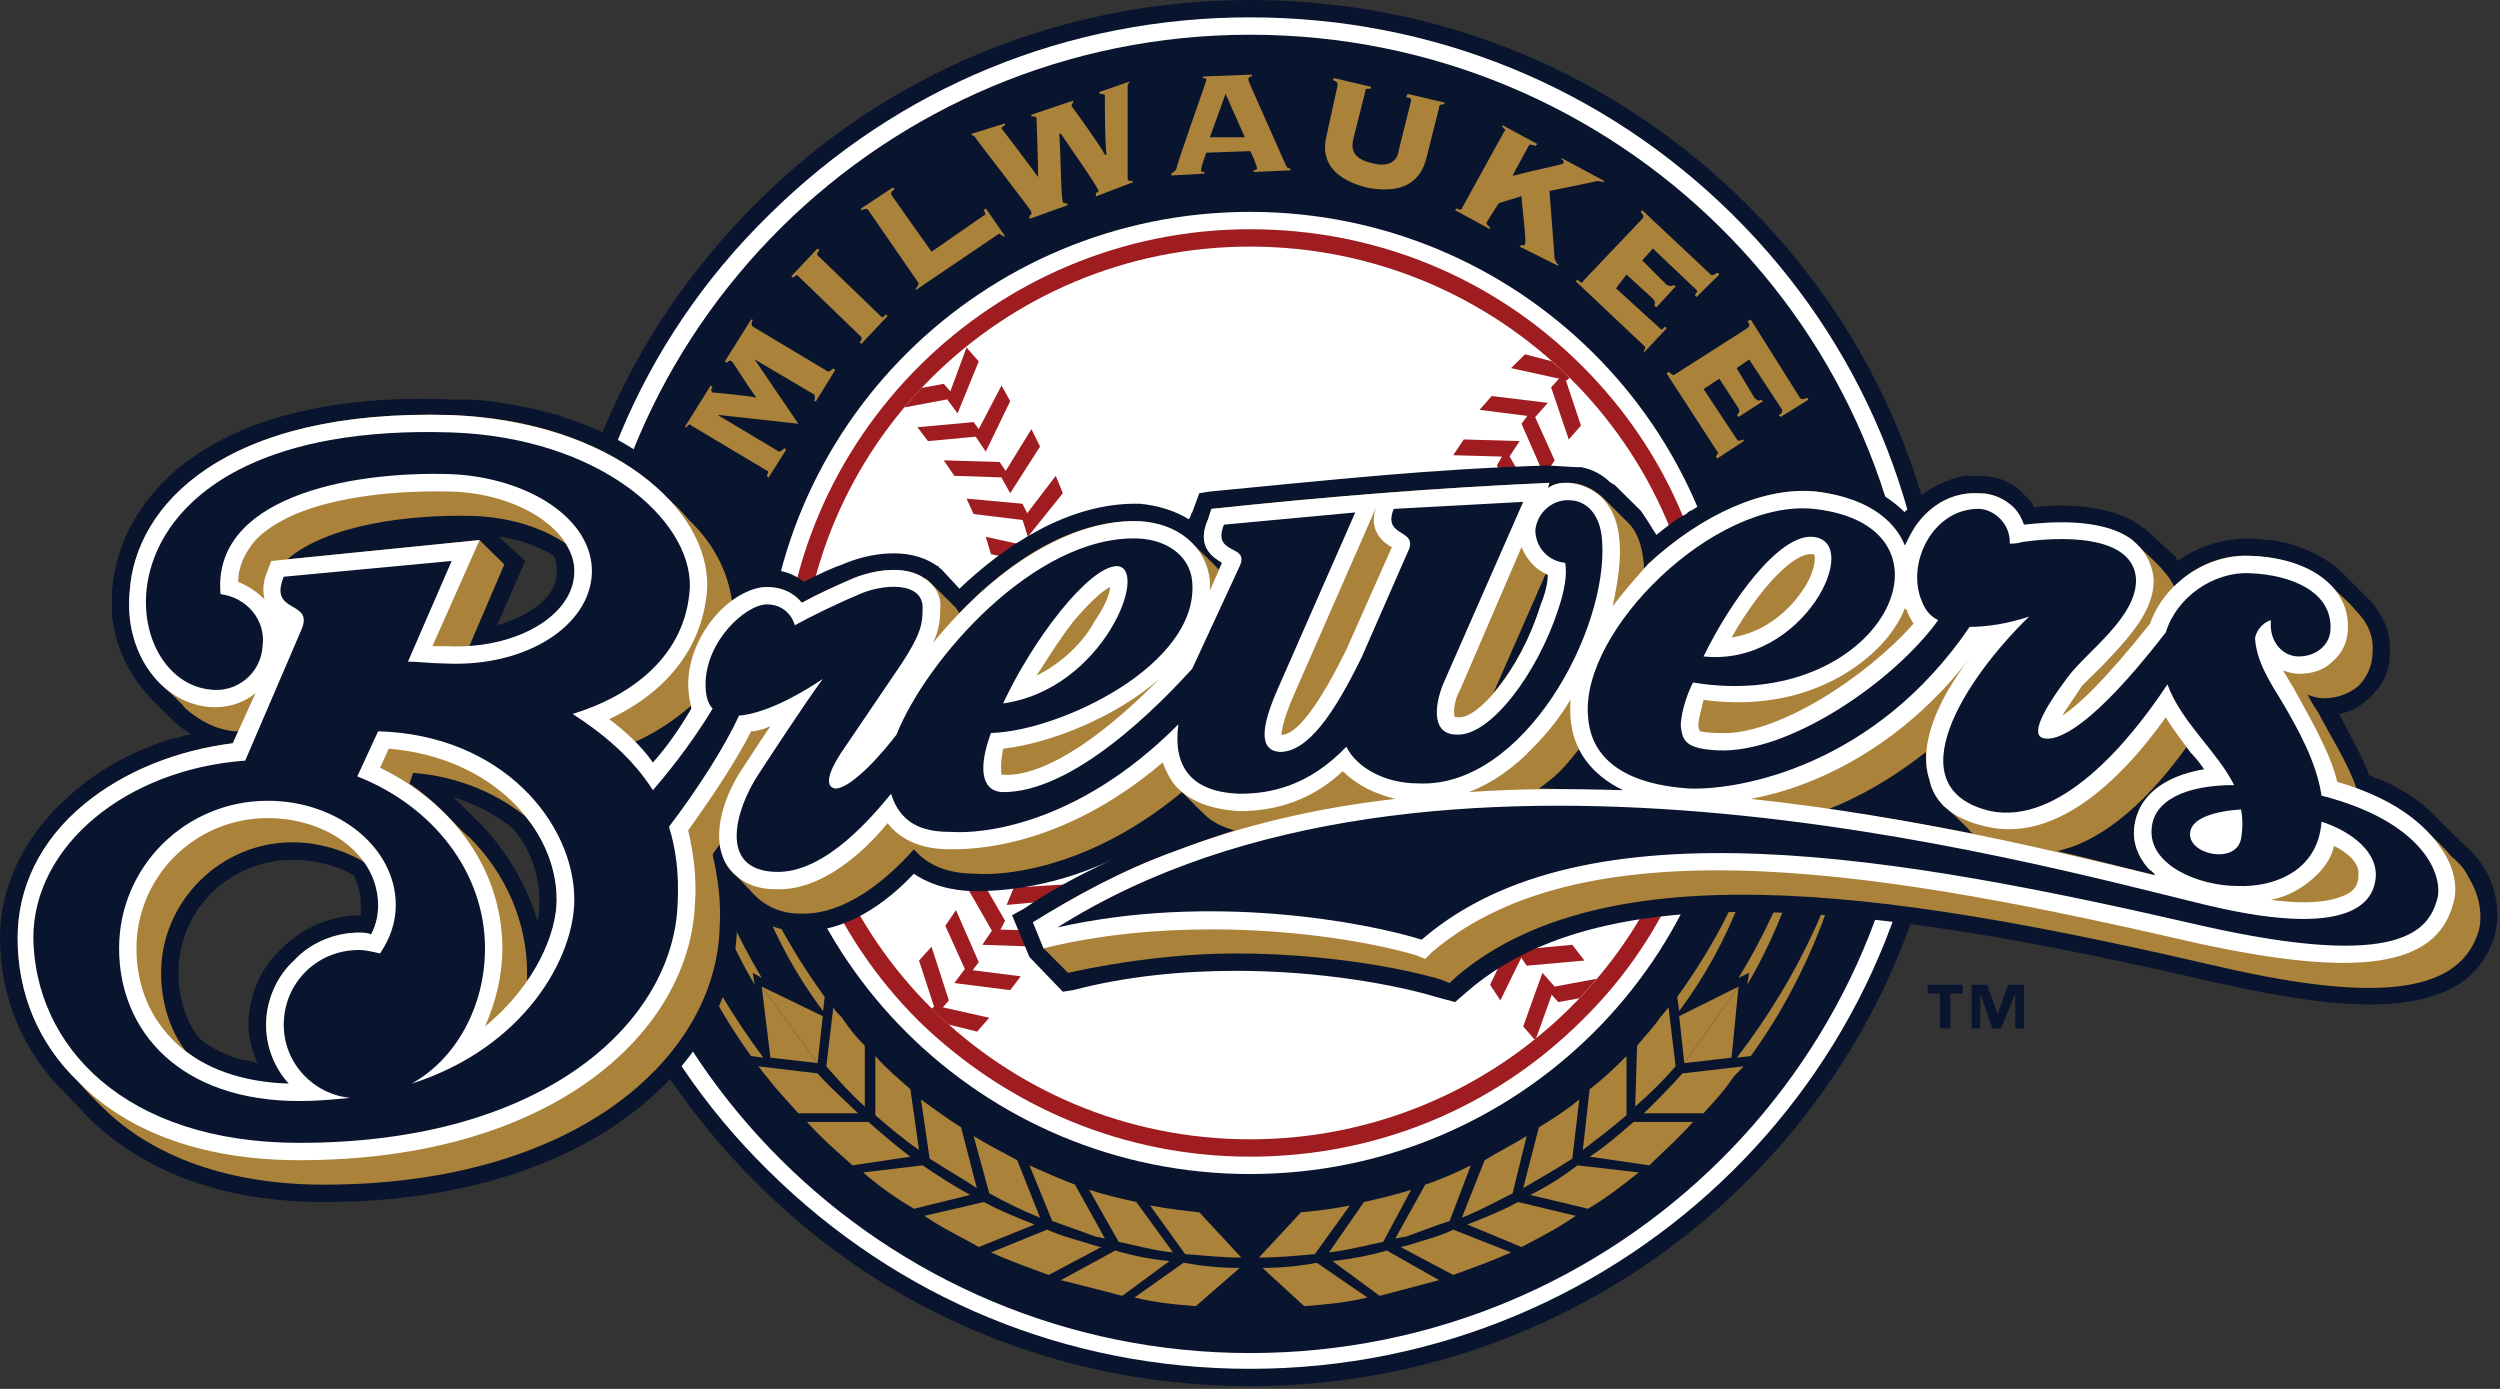 <?xml version="1.0" encoding="UTF-8"?>
<svg xmlns="http://www.w3.org/2000/svg" xmlns:xlink="http://www.w3.org/1999/xlink" width="36pt" height="20pt" viewBox="0 0 36 20" version="1.1">
<rect x="0" y="0" width="36" height="20" fill="#333333" stroke="none"/>
<g id="surface1">
<path style=" stroke:none;fill-rule:evenodd;fill:rgb(3.529%,8.235%,18.431%);fill-opacity:1;" d="M 7.941 9.98 C 7.941 7.305 9 4.801 10.891 2.926 C 12.781 1.027 15.328 0 18 0 C 20.699 0 23.219 1.027 25.137 2.926 C 27.027 4.801 28.086 7.305 28.086 9.98 C 28.086 15.48 23.574 19.961 18 19.961 C 15.328 19.961 12.781 18.934 10.891 17.031 C 9 15.156 7.941 12.656 7.941 9.98 Z M 7.941 9.98 "/>
<path style=" stroke:none;fill-rule:evenodd;fill:rgb(100%,100%,100%);fill-opacity:1;" d="M 8.195 9.98 C 8.195 7.379 9.203 4.926 11.066 3.102 C 12.934 1.25 15.379 0.25 18 0.25 C 20.625 0.25 23.094 1.25 24.961 3.102 C 26.801 4.926 27.832 7.379 27.832 9.98 C 27.832 15.355 23.422 19.711 18 19.711 C 15.379 19.711 12.934 18.707 11.066 16.859 C 9.203 15.031 8.195 12.582 8.195 9.98 Z M 8.195 9.98 "/>
<path style=" stroke:none;fill-rule:evenodd;fill:rgb(62.353%,11.373%,12.549%);fill-opacity:1;" d="M 18 3.301 C 14.297 3.301 11.27 6.305 11.27 9.98 C 11.27 11.754 11.977 13.457 13.234 14.707 C 14.523 15.957 16.211 16.656 18 16.656 C 19.816 16.656 21.504 15.957 22.766 14.707 C 24.051 13.457 24.734 11.754 24.734 9.98 C 24.734 8.203 24.051 6.527 22.766 5.254 C 21.504 4 19.816 3.301 18 3.301 Z M 18 3.301 "/>
<path style=" stroke:none;fill-rule:evenodd;fill:rgb(100%,100%,100%);fill-opacity:1;" d="M 18 3.551 C 14.422 3.551 11.523 6.43 11.523 9.98 C 11.523 13.531 14.422 16.406 18 16.406 C 21.582 16.406 24.508 13.531 24.508 9.98 C 24.508 6.43 21.582 3.551 18 3.551 Z M 18 3.551 "/>
<path style=" stroke:none;fill-rule:evenodd;fill:rgb(62.353%,11.373%,12.549%);fill-opacity:1;" d="M 14.094 5.203 L 13.789 5.953 L 13.641 5.754 L 13.918 5.004 Z M 14.094 5.203 "/>
<path style=" stroke:none;fill-rule:evenodd;fill:rgb(62.353%,11.373%,12.549%);fill-opacity:1;" d="M 13.023 5.867 L 13.766 5.727 L 13.59 5.527 L 13.27 5.586 C 13.184 5.676 13.102 5.77 13.023 5.867 Z M 13.023 5.867 "/>
<path style=" stroke:none;fill-rule:evenodd;fill:rgb(62.353%,11.373%,12.549%);fill-opacity:1;" d="M 14.547 5.777 L 14.195 6.504 L 14.043 6.277 L 14.422 5.551 Z M 14.547 5.777 "/>
<path style=" stroke:none;fill-rule:evenodd;fill:rgb(62.353%,11.373%,12.549%);fill-opacity:1;" d="M 13.363 6.352 L 14.168 6.277 L 14.02 6.078 L 13.211 6.152 Z M 13.363 6.352 "/>
<path style=" stroke:none;fill-rule:evenodd;fill:rgb(62.353%,11.373%,12.549%);fill-opacity:1;" d="M 14.977 6.43 L 14.547 7.102 L 14.422 6.879 L 14.852 6.18 Z M 14.977 6.43 "/>
<path style=" stroke:none;fill-rule:evenodd;fill:rgb(62.353%,11.373%,12.549%);fill-opacity:1;" d="M 13.742 6.852 L 14.547 6.879 L 14.395 6.652 L 13.59 6.629 Z M 13.742 6.852 "/>
<path style=" stroke:none;fill-rule:evenodd;fill:rgb(62.353%,11.373%,12.549%);fill-opacity:1;" d="M 15.305 7.102 L 14.801 7.73 L 14.723 7.48 L 15.203 6.852 Z M 15.305 7.102 "/>
<path style=" stroke:none;fill-rule:evenodd;fill:rgb(62.353%,11.373%,12.549%);fill-opacity:1;" d="M 14.02 7.402 L 14.852 7.504 L 14.723 7.254 L 13.918 7.18 Z M 14.02 7.402 "/>
<path style=" stroke:none;fill-rule:evenodd;fill:rgb(56.078%,20%,14.902%);fill-opacity:1;" d="M 15.582 7.805 L 15.027 8.379 L 14.949 8.129 L 15.504 7.555 Z M 15.582 7.805 "/>
<path style=" stroke:none;fill-rule:evenodd;fill:rgb(62.353%,11.373%,12.549%);fill-opacity:1;" d="M 14.27 7.98 L 15.078 8.152 L 14.977 7.902 L 14.195 7.73 Z M 14.27 7.98 "/>
<path style=" stroke:none;fill-rule:evenodd;fill:rgb(56.078%,20%,14.902%);fill-opacity:1;" d="M 15.781 8.527 L 15.152 9.055 L 15.102 8.777 L 15.73 8.277 Z M 15.781 8.527 "/>
<path style=" stroke:none;fill-rule:evenodd;fill:rgb(56.078%,20%,14.902%);fill-opacity:1;" d="M 14.445 8.578 L 15.227 8.828 L 15.176 8.578 L 14.395 8.328 Z M 14.445 8.578 "/>
<path style=" stroke:none;fill-rule:evenodd;fill:rgb(56.078%,20%,14.902%);fill-opacity:1;" d="M 15.883 9.281 L 15.227 9.73 L 15.203 9.453 L 15.883 9.004 Z M 15.883 9.281 "/>
<path style=" stroke:none;fill-rule:evenodd;fill:rgb(56.078%,20%,14.902%);fill-opacity:1;" d="M 14.574 9.18 L 15.305 9.504 L 15.277 9.254 L 14.547 8.93 Z M 14.574 9.18 "/>
<path style=" stroke:none;fill-rule:evenodd;fill:rgb(56.078%,20%,14.902%);fill-opacity:1;" d="M 15.934 10.031 L 15.203 10.406 L 15.227 10.156 L 15.934 9.754 Z M 15.934 10.031 "/>
<path style=" stroke:none;fill-rule:evenodd;fill:rgb(56.078%,20%,14.902%);fill-opacity:1;" d="M 14.621 9.805 L 15.328 10.203 L 15.328 9.953 L 14.621 9.531 Z M 14.621 9.805 "/>
<path style=" stroke:none;fill-rule:evenodd;fill:rgb(56.078%,20%,14.902%);fill-opacity:1;" d="M 15.883 10.781 L 15.129 11.078 L 15.176 10.828 L 15.934 10.531 Z M 15.883 10.781 "/>
<path style=" stroke:none;fill-rule:evenodd;fill:rgb(56.078%,20%,14.902%);fill-opacity:1;" d="M 14.621 10.43 L 15.277 10.906 L 15.305 10.629 L 14.648 10.156 Z M 14.621 10.43 "/>
<path style=" stroke:none;fill-rule:evenodd;fill:rgb(56.078%,20%,14.902%);fill-opacity:1;" d="M 15.758 11.531 L 14.977 11.754 L 15.051 11.504 L 15.832 11.281 Z M 15.758 11.531 "/>
<path style=" stroke:none;fill-rule:evenodd;fill:rgb(56.078%,20%,14.902%);fill-opacity:1;" d="M 14.547 11.031 L 15.152 11.582 L 15.203 11.332 L 14.598 10.781 Z M 14.547 11.031 "/>
<path style=" stroke:none;fill-rule:evenodd;fill:rgb(56.078%,20%,14.902%);fill-opacity:1;" d="M 15.582 12.258 L 14.773 12.406 L 14.875 12.156 L 15.656 12.004 Z M 15.582 12.258 "/>
<path style=" stroke:none;fill-rule:evenodd;fill:rgb(56.078%,20%,14.902%);fill-opacity:1;" d="M 14.395 11.656 L 14.949 12.258 L 15.027 12.004 L 14.473 11.406 Z M 14.395 11.656 "/>
<path style=" stroke:none;fill-rule:evenodd;fill:rgb(62.353%,11.373%,12.549%);fill-opacity:1;" d="M 15.305 12.957 L 14.496 13.031 L 14.598 12.781 L 15.43 12.73 Z M 15.305 12.957 "/>
<path style=" stroke:none;fill-rule:evenodd;fill:rgb(62.353%,11.373%,12.549%);fill-opacity:1;" d="M 14.195 12.23 L 14.672 12.879 L 14.773 12.656 L 14.32 11.98 Z M 14.195 12.23 "/>
<path style=" stroke:none;fill-rule:evenodd;fill:rgb(62.353%,11.373%,12.549%);fill-opacity:1;" d="M 14.949 13.633 L 14.145 13.605 L 14.297 13.383 L 15.102 13.406 Z M 14.949 13.633 "/>
<path style=" stroke:none;fill-rule:evenodd;fill:rgb(62.353%,11.373%,12.549%);fill-opacity:1;" d="M 13.941 12.805 L 14.344 13.508 L 14.473 13.258 L 14.066 12.555 Z M 13.941 12.805 "/>
<path style=" stroke:none;fill-rule:evenodd;fill:rgb(62.353%,11.373%,12.549%);fill-opacity:1;" d="M 14.547 14.258 L 13.742 14.156 L 13.891 13.957 L 14.699 14.059 Z M 14.547 14.258 "/>
<path style=" stroke:none;fill-rule:evenodd;fill:rgb(62.353%,11.373%,12.549%);fill-opacity:1;" d="M 13.613 13.332 L 13.941 14.059 L 14.094 13.855 L 13.766 13.105 Z M 13.613 13.332 "/>
<path style=" stroke:none;fill-rule:evenodd;fill:rgb(62.353%,11.373%,12.549%);fill-opacity:1;" d="M 14.246 14.656 L 14.07 14.855 L 13.66 14.754 C 13.578 14.68 13.496 14.602 13.418 14.523 L 13.465 14.48 Z M 14.246 14.656 "/>
<path style=" stroke:none;fill-rule:evenodd;fill:rgb(62.353%,11.373%,12.549%);fill-opacity:1;" d="M 13.414 13.633 L 13.234 13.832 L 13.48 14.586 C 13.484 14.59 13.492 14.594 13.496 14.598 L 13.664 14.406 Z M 13.414 13.633 "/>
<path style=" stroke:none;fill-rule:evenodd;fill:rgb(62.353%,11.373%,12.549%);fill-opacity:1;" d="M 22.098 14.969 L 21.934 14.781 L 22.211 14.008 L 22.387 14.207 L 22.121 14.949 C 22.113 14.957 22.105 14.961 22.098 14.969 Z M 22.098 14.969 "/>
<path style=" stroke:none;fill-rule:evenodd;fill:rgb(62.353%,11.373%,12.549%);fill-opacity:1;" d="M 22.992 14.094 L 22.262 14.23 L 22.438 14.43 L 22.742 14.375 C 22.828 14.285 22.914 14.191 22.992 14.094 Z M 22.992 14.094 "/>
<path style=" stroke:none;fill-rule:evenodd;fill:rgb(62.353%,11.373%,12.549%);fill-opacity:1;" d="M 21.457 14.18 L 21.809 13.457 L 21.961 13.68 L 21.605 14.406 Z M 21.457 14.18 "/>
<path style=" stroke:none;fill-rule:evenodd;fill:rgb(62.353%,11.373%,12.549%);fill-opacity:1;" d="M 22.641 13.605 L 21.832 13.68 L 21.984 13.906 L 22.816 13.832 Z M 22.641 13.605 "/>
<path style=" stroke:none;fill-rule:evenodd;fill:rgb(56.078%,20%,14.902%);fill-opacity:1;" d="M 21.051 13.555 L 21.48 12.855 L 21.605 13.105 L 21.18 13.781 Z M 21.051 13.555 "/>
<path style=" stroke:none;fill-rule:evenodd;fill:rgb(56.078%,20%,14.902%);fill-opacity:1;" d="M 22.289 13.105 L 21.48 13.082 L 21.605 13.332 L 22.438 13.332 Z M 22.289 13.105 "/>
<path style=" stroke:none;fill-rule:evenodd;fill:rgb(56.078%,20%,14.902%);fill-opacity:1;" d="M 20.699 12.879 L 21.203 12.23 L 21.305 12.48 L 20.801 13.105 Z M 20.699 12.879 "/>
<path style=" stroke:none;fill-rule:evenodd;fill:rgb(56.078%,20%,14.902%);fill-opacity:1;" d="M 21.984 12.555 L 21.18 12.457 L 21.305 12.707 L 22.109 12.805 Z M 21.984 12.555 "/>
<path style=" stroke:none;fill-rule:evenodd;fill:rgb(56.078%,20%,14.902%);fill-opacity:1;" d="M 20.445 12.156 L 21 11.582 L 21.078 11.832 L 20.523 12.43 Z M 20.445 12.156 "/>
<path style=" stroke:none;fill-rule:evenodd;fill:rgb(56.078%,20%,14.902%);fill-opacity:1;" d="M 21.758 11.98 L 20.953 11.805 L 21.027 12.055 L 21.832 12.23 Z M 21.758 11.98 "/>
<path style=" stroke:none;fill-rule:evenodd;fill:rgb(56.078%,20%,14.902%);fill-opacity:1;" d="M 20.246 11.43 L 20.875 10.906 L 20.902 11.18 L 20.297 11.707 Z M 20.246 11.43 "/>
<path style=" stroke:none;fill-rule:evenodd;fill:rgb(56.078%,20%,14.902%);fill-opacity:1;" d="M 21.555 11.379 L 20.801 11.129 L 20.852 11.406 L 21.633 11.656 Z M 21.555 11.379 "/>
<path style=" stroke:none;fill-rule:evenodd;fill:rgb(56.078%,20%,14.902%);fill-opacity:1;" d="M 20.117 10.68 L 20.801 10.23 L 20.824 10.504 L 20.145 10.957 Z M 20.117 10.68 "/>
<path style=" stroke:none;fill-rule:evenodd;fill:rgb(56.078%,20%,14.902%);fill-opacity:1;" d="M 21.457 10.781 L 20.699 10.453 L 20.723 10.703 L 21.48 11.055 Z M 21.457 10.781 "/>
<path style=" stroke:none;fill-rule:evenodd;fill:rgb(56.078%,20%,14.902%);fill-opacity:1;" d="M 20.094 9.93 L 20.801 9.555 L 20.801 9.828 L 20.07 10.203 Z M 20.094 9.93 "/>
<path style=" stroke:none;fill-rule:evenodd;fill:rgb(56.078%,20%,14.902%);fill-opacity:1;" d="M 21.379 10.156 L 20.699 9.754 L 20.699 10.031 L 21.406 10.43 Z M 21.379 10.156 "/>
<path style=" stroke:none;fill-rule:evenodd;fill:rgb(56.078%,20%,14.902%);fill-opacity:1;" d="M 20.145 9.18 L 20.875 8.879 L 20.852 9.129 L 20.094 9.453 Z M 20.145 9.18 "/>
<path style=" stroke:none;fill-rule:evenodd;fill:rgb(56.078%,20%,14.902%);fill-opacity:1;" d="M 21.406 9.531 L 20.75 9.055 L 20.723 9.328 L 21.379 9.805 Z M 21.406 9.531 "/>
<path style=" stroke:none;fill-rule:evenodd;fill:rgb(56.078%,20%,14.902%);fill-opacity:1;" d="M 20.246 8.43 L 21.027 8.203 L 20.977 8.48 L 20.195 8.703 Z M 20.246 8.43 "/>
<path style=" stroke:none;fill-rule:evenodd;fill:rgb(56.078%,20%,14.902%);fill-opacity:1;" d="M 21.48 8.93 L 20.875 8.379 L 20.824 8.629 L 21.43 9.18 Z M 21.48 8.93 "/>
<path style=" stroke:none;fill-rule:evenodd;fill:rgb(56.078%,20%,14.902%);fill-opacity:1;" d="M 20.445 7.703 L 21.254 7.555 L 21.152 7.805 L 20.348 7.953 Z M 20.445 7.703 "/>
<path style=" stroke:none;fill-rule:evenodd;fill:rgb(56.078%,20%,14.902%);fill-opacity:1;" d="M 21.605 8.328 L 21.078 7.73 L 21 7.98 L 21.531 8.578 Z M 21.605 8.328 "/>
<path style=" stroke:none;fill-rule:evenodd;fill:rgb(56.078%,20%,14.902%);fill-opacity:1;" d="M 20.723 7.004 L 21.531 6.953 L 21.406 7.18 L 20.598 7.254 Z M 20.723 7.004 "/>
<path style=" stroke:none;fill-rule:evenodd;fill:rgb(56.078%,20%,14.902%);fill-opacity:1;" d="M 21.809 7.73 L 21.328 7.078 L 21.227 7.328 L 21.707 7.98 Z M 21.809 7.73 "/>
<path style=" stroke:none;fill-rule:evenodd;fill:rgb(62.353%,11.373%,12.549%);fill-opacity:1;" d="M 21.078 6.328 L 21.883 6.352 L 21.734 6.578 L 20.926 6.555 Z M 21.078 6.328 "/>
<path style=" stroke:none;fill-rule:evenodd;fill:rgb(62.353%,11.373%,12.549%);fill-opacity:1;" d="M 22.086 7.18 L 21.684 6.477 L 21.555 6.703 L 21.961 7.402 Z M 22.086 7.18 "/>
<path style=" stroke:none;fill-rule:evenodd;fill:rgb(62.353%,11.373%,12.549%);fill-opacity:1;" d="M 21.48 5.703 L 22.289 5.801 L 22.109 6.004 L 21.305 5.902 Z M 21.48 5.703 "/>
<path style=" stroke:none;fill-rule:evenodd;fill:rgb(62.353%,11.373%,12.549%);fill-opacity:1;" d="M 22.387 6.629 L 22.059 5.902 L 21.91 6.102 L 22.238 6.852 Z M 22.387 6.629 "/>
<path style=" stroke:none;fill-rule:evenodd;fill:rgb(62.353%,11.373%,12.549%);fill-opacity:1;" d="M 21.758 5.301 L 21.961 5.102 L 22.348 5.203 C 22.434 5.277 22.52 5.359 22.602 5.441 L 22.562 5.477 Z M 21.758 5.301 "/>
<path style=" stroke:none;fill-rule:evenodd;fill:rgb(62.353%,11.373%,12.549%);fill-opacity:1;" d="M 22.766 6.129 L 22.516 5.379 L 22.336 5.578 L 22.59 6.328 Z M 22.766 6.129 "/>
<path style=" stroke:none;fill-rule:evenodd;fill:rgb(3.529%,8.235%,18.431%);fill-opacity:1;" d="M 8.445 9.98 C 8.445 4.754 12.73 0.5 18 0.5 C 23.297 0.5 27.582 4.754 27.582 9.98 C 27.582 15.23 23.297 19.484 18 19.484 C 12.73 19.484 8.445 15.23 8.445 9.98 Z M 18 3.051 C 14.145 3.051 11.02 6.152 11.02 9.98 C 11.02 13.805 14.145 16.906 18 16.906 C 21.859 16.906 24.984 13.805 24.984 9.98 C 24.984 6.152 21.859 3.051 18 3.051 Z M 18 3.051 "/>
<path style=" stroke:none;fill-rule:evenodd;fill:rgb(67.059%,50.98%,22.745%);fill-opacity:1;" d="M 11.875 14.355 C 11.168 13.383 10.641 12.281 10.465 11.105 C 10.664 12.355 11.094 13.555 11.852 14.559 Z M 11.875 14.355 "/>
<path style=" stroke:none;fill-rule:evenodd;fill:rgb(67.059%,50.98%,22.745%);fill-opacity:1;" d="M 10.992 15.23 C 10.137 14.082 9.48 12.73 9.254 11.305 C 9.48 12.707 9.984 14.059 10.816 15.207 Z M 10.992 15.23 "/>
<path style=" stroke:none;fill-rule:evenodd;fill:rgb(67.059%,50.98%,22.745%);fill-opacity:1;" d="M 10.84 14.008 L 10.969 14.082 C 10.285 12.93 9.809 11.605 9.758 10.254 C 9.809 11.629 10.16 12.98 10.867 14.18 Z M 10.84 14.008 "/>
<path style=" stroke:none;fill-rule:evenodd;fill:rgb(67.059%,50.98%,22.745%);fill-opacity:1;" d="M 11.773 15.309 L 10.969 14.207 L 11.094 15.23 Z M 11.773 15.309 "/>
<path style=" stroke:none;fill-rule:evenodd;fill:rgb(67.059%,50.98%,22.745%);fill-opacity:1;" d="M 10.969 14.207 L 11.773 15.309 L 11.848 14.633 Z M 10.969 14.207 "/>
<path style=" stroke:none;fill-rule:evenodd;fill:rgb(67.059%,50.98%,22.745%);fill-opacity:1;" d="M 13.312 17.508 C 13.562 17.684 13.84 17.809 14.094 17.957 L 14.898 17.633 C 14.648 17.535 14.395 17.434 14.168 17.309 Z M 13.312 17.508 "/>
<path style=" stroke:none;fill-rule:evenodd;fill:rgb(67.059%,50.98%,22.745%);fill-opacity:1;" d="M 15.078 17.707 L 14.27 18.035 C 14.547 18.16 14.824 18.258 15.102 18.359 L 15.859 17.957 C 15.809 17.957 15.781 17.934 15.758 17.934 C 15.531 17.859 15.305 17.809 15.078 17.707 Z M 15.078 17.707 "/>
<path style=" stroke:none;fill-rule:evenodd;fill:rgb(67.059%,50.98%,22.745%);fill-opacity:1;" d="M 11.621 16.156 C 11.824 16.383 12.051 16.582 12.277 16.781 L 13.109 16.656 C 12.91 16.508 12.707 16.332 12.504 16.156 Z M 11.621 16.156 "/>
<path style=" stroke:none;fill-rule:evenodd;fill:rgb(67.059%,50.98%,22.745%);fill-opacity:1;" d="M 12.43 16.883 C 12.656 17.082 12.91 17.258 13.16 17.406 L 13.969 17.207 C 13.742 17.082 13.512 16.934 13.285 16.781 Z M 12.43 16.883 "/>
<path style=" stroke:none;fill-rule:evenodd;fill:rgb(67.059%,50.98%,22.745%);fill-opacity:1;" d="M 15.277 18.434 C 15.582 18.508 15.859 18.582 16.16 18.66 L 16.84 18.16 C 16.562 18.133 16.312 18.082 16.059 18.008 Z M 15.277 18.434 "/>
<path style=" stroke:none;fill-rule:evenodd;fill:rgb(67.059%,50.98%,22.745%);fill-opacity:1;" d="M 10.918 15.355 C 10.969 15.406 10.992 15.457 11.043 15.508 C 11.195 15.707 11.344 15.859 11.496 16.031 L 12.355 16.031 C 12.152 15.832 11.949 15.656 11.773 15.457 Z M 10.918 15.355 "/>
<path style=" stroke:none;fill-rule:evenodd;fill:rgb(67.059%,50.98%,22.745%);fill-opacity:1;" d="M 16.336 18.684 C 16.641 18.758 16.918 18.785 17.219 18.809 L 17.852 18.258 C 17.574 18.258 17.32 18.234 17.043 18.184 Z M 16.336 18.684 "/>
<path style=" stroke:none;fill-rule:evenodd;fill:rgb(67.059%,50.98%,22.745%);fill-opacity:1;" d="M 14.648 16.707 C 14.422 16.582 14.219 16.484 14.02 16.359 L 14.246 17.184 C 14.473 17.309 14.723 17.434 14.977 17.535 Z M 14.648 16.707 "/>
<path style=" stroke:none;fill-rule:evenodd;fill:rgb(67.059%,50.98%,22.745%);fill-opacity:1;" d="M 15.91 17.832 L 15.48 17.059 C 15.277 16.984 15.051 16.883 14.824 16.781 L 15.152 17.582 C 15.355 17.656 15.582 17.734 15.781 17.809 C 15.832 17.809 15.859 17.832 15.91 17.832 Z M 15.91 17.832 "/>
<path style=" stroke:none;fill-rule:evenodd;fill:rgb(67.059%,50.98%,22.745%);fill-opacity:1;" d="M 13.109 15.684 C 12.934 15.531 12.758 15.383 12.605 15.207 L 12.605 16.059 C 12.809 16.234 13.008 16.406 13.234 16.559 Z M 13.109 15.684 "/>
<path style=" stroke:none;fill-rule:evenodd;fill:rgb(67.059%,50.98%,22.745%);fill-opacity:1;" d="M 13.84 16.234 C 13.641 16.109 13.465 15.98 13.262 15.832 L 13.387 16.684 C 13.613 16.832 13.84 16.957 14.066 17.109 Z M 13.84 16.234 "/>
<path style=" stroke:none;fill-rule:evenodd;fill:rgb(67.059%,50.98%,22.745%);fill-opacity:1;" d="M 16.363 17.309 C 16.137 17.258 15.91 17.207 15.684 17.133 L 16.109 17.883 C 16.363 17.934 16.613 18.008 16.891 18.035 Z M 16.363 17.309 "/>
<path style=" stroke:none;fill-rule:evenodd;fill:rgb(67.059%,50.98%,22.745%);fill-opacity:1;" d="M 12.453 15.059 C 12.328 14.934 12.227 14.809 12.125 14.656 C 12.078 14.605 12.027 14.559 12 14.508 L 11.898 15.355 C 12.078 15.559 12.254 15.758 12.453 15.934 Z M 12.453 15.059 "/>
<path style=" stroke:none;fill-rule:evenodd;fill:rgb(67.059%,50.98%,22.745%);fill-opacity:1;" d="M 17.27 17.457 C 17.043 17.434 16.816 17.406 16.562 17.359 L 17.066 18.059 C 17.344 18.082 17.621 18.109 17.875 18.109 Z M 17.27 17.457 "/>
<path style=" stroke:none;fill-rule:evenodd;fill:rgb(67.059%,50.98%,22.745%);fill-opacity:1;" d="M 24.152 14.355 C 24.859 13.383 25.363 12.281 25.539 11.105 C 25.363 12.355 24.934 13.555 24.18 14.559 Z M 24.152 14.355 "/>
<path style=" stroke:none;fill-rule:evenodd;fill:rgb(67.059%,50.98%,22.745%);fill-opacity:1;" d="M 25.012 15.23 C 25.891 14.082 26.547 12.73 26.75 11.305 C 26.547 12.707 26.043 14.059 25.211 15.207 Z M 25.012 15.23 "/>
<path style=" stroke:none;fill-rule:evenodd;fill:rgb(67.059%,50.98%,22.745%);fill-opacity:1;" d="M 25.188 14.008 L 25.035 14.082 C 25.742 12.93 26.195 11.605 26.246 10.254 C 26.195 11.629 25.867 12.98 25.16 14.18 Z M 25.188 14.008 "/>
<path style=" stroke:none;fill-rule:evenodd;fill:rgb(67.059%,50.98%,22.745%);fill-opacity:1;" d="M 24.254 15.309 L 25.035 14.207 L 24.934 15.23 Z M 24.254 15.309 "/>
<path style=" stroke:none;fill-rule:evenodd;fill:rgb(67.059%,50.98%,22.745%);fill-opacity:1;" d="M 25.035 14.207 L 24.254 15.309 L 24.18 14.633 Z M 25.035 14.207 "/>
<path style=" stroke:none;fill-rule:evenodd;fill:rgb(67.059%,50.98%,22.745%);fill-opacity:1;" d="M 22.691 17.508 C 22.438 17.684 22.188 17.809 21.91 17.957 L 21.129 17.633 C 21.379 17.535 21.633 17.434 21.859 17.309 Z M 22.691 17.508 "/>
<path style=" stroke:none;fill-rule:evenodd;fill:rgb(67.059%,50.98%,22.745%);fill-opacity:1;" d="M 20.926 17.707 L 21.758 18.035 C 21.48 18.16 21.203 18.258 20.926 18.359 L 20.168 17.957 C 20.195 17.957 20.246 17.934 20.27 17.934 C 20.496 17.859 20.723 17.809 20.926 17.707 Z M 20.926 17.707 "/>
<path style=" stroke:none;fill-rule:evenodd;fill:rgb(67.059%,50.98%,22.745%);fill-opacity:1;" d="M 24.379 16.156 C 24.18 16.383 23.953 16.582 23.75 16.781 L 22.891 16.656 C 23.121 16.508 23.32 16.332 23.523 16.156 Z M 24.379 16.156 "/>
<path style=" stroke:none;fill-rule:evenodd;fill:rgb(67.059%,50.98%,22.745%);fill-opacity:1;" d="M 23.598 16.883 C 23.348 17.082 23.121 17.258 22.867 17.406 L 22.035 17.207 C 22.289 17.082 22.516 16.934 22.715 16.781 Z M 23.598 16.883 "/>
<path style=" stroke:none;fill-rule:evenodd;fill:rgb(67.059%,50.98%,22.745%);fill-opacity:1;" d="M 20.723 18.434 C 20.445 18.508 20.168 18.582 19.867 18.66 L 19.188 18.16 C 19.438 18.133 19.715 18.082 19.969 18.008 Z M 20.723 18.434 "/>
<path style=" stroke:none;fill-rule:evenodd;fill:rgb(67.059%,50.98%,22.745%);fill-opacity:1;" d="M 25.109 15.355 C 25.059 15.406 25.012 15.457 24.961 15.508 C 24.832 15.707 24.684 15.859 24.531 16.031 L 23.672 16.031 C 23.875 15.832 24.051 15.656 24.227 15.457 Z M 25.109 15.355 "/>
<path style=" stroke:none;fill-rule:evenodd;fill:rgb(67.059%,50.98%,22.745%);fill-opacity:1;" d="M 19.691 18.684 C 19.387 18.758 19.086 18.785 18.781 18.809 L 18.18 18.258 C 18.43 18.258 18.707 18.234 18.961 18.184 Z M 19.691 18.684 "/>
<path style=" stroke:none;fill-rule:evenodd;fill:rgb(67.059%,50.98%,22.745%);fill-opacity:1;" d="M 21.379 16.707 C 21.582 16.582 21.781 16.484 21.984 16.359 L 21.781 17.184 C 21.531 17.309 21.305 17.434 21.051 17.535 Z M 21.379 16.707 "/>
<path style=" stroke:none;fill-rule:evenodd;fill:rgb(67.059%,50.98%,22.745%);fill-opacity:1;" d="M 20.094 17.832 L 20.523 17.059 C 20.75 16.984 20.977 16.883 21.18 16.781 L 20.875 17.582 C 20.648 17.656 20.445 17.734 20.246 17.809 C 20.195 17.809 20.145 17.832 20.094 17.832 Z M 20.094 17.832 "/>
<path style=" stroke:none;fill-rule:evenodd;fill:rgb(67.059%,50.98%,22.745%);fill-opacity:1;" d="M 22.891 15.684 C 23.094 15.531 23.246 15.383 23.422 15.207 L 23.422 16.059 C 23.219 16.234 22.992 16.406 22.793 16.559 Z M 22.891 15.684 "/>
<path style=" stroke:none;fill-rule:evenodd;fill:rgb(67.059%,50.98%,22.745%);fill-opacity:1;" d="M 22.16 16.234 C 22.363 16.109 22.566 15.98 22.742 15.832 L 22.641 16.684 C 22.414 16.832 22.188 16.957 21.934 17.109 Z M 22.16 16.234 "/>
<path style=" stroke:none;fill-rule:evenodd;fill:rgb(67.059%,50.98%,22.745%);fill-opacity:1;" d="M 19.641 17.309 C 19.867 17.258 20.094 17.207 20.32 17.133 L 19.918 17.883 C 19.664 17.934 19.387 18.008 19.137 18.035 Z M 19.641 17.309 "/>
<path style=" stroke:none;fill-rule:evenodd;fill:rgb(67.059%,50.98%,22.745%);fill-opacity:1;" d="M 23.574 15.059 C 23.672 14.934 23.801 14.809 23.902 14.656 C 23.953 14.605 23.977 14.559 24.027 14.508 L 24.129 15.355 C 23.953 15.559 23.75 15.758 23.547 15.934 Z M 23.574 15.059 "/>
<path style=" stroke:none;fill-rule:evenodd;fill:rgb(67.059%,50.98%,22.745%);fill-opacity:1;" d="M 18.734 17.457 C 18.984 17.434 19.211 17.406 19.438 17.359 L 18.934 18.059 C 18.684 18.082 18.406 18.109 18.129 18.109 Z M 18.734 17.457 "/>
<path style=" stroke:none;fill-rule:evenodd;fill:rgb(3.529%,8.235%,18.431%);fill-opacity:1;" d="M 16.008 12.383 C 15.582 12.582 15.152 12.805 14.75 13.082 L 14.574 13.18 L 14.824 13.781 L 15.305 14.281 L 15.453 14.258 C 16.211 14.059 17.02 13.98 17.801 13.98 C 19.012 13.98 20.094 14.18 20.676 14.355 L 20.953 14.43 L 21.152 14.258 C 23.32 12.406 27.684 13.18 31.945 14.156 C 33.609 14.531 35.547 14.809 35.926 13.457 C 36.004 13.156 35.953 12.805 35.777 12.504 C 35.699 12.383 35.598 12.254 35.473 12.156 L 35.094 11.781 C 34.895 11.555 34.617 11.379 34.289 11.23 C 34.238 11.207 34.188 11.207 34.164 11.18 C 34.164 11.18 34.137 11.18 34.113 11.156 C 34.012 10.879 33.809 10.531 33.684 10.281 C 33.836 10.254 33.984 10.18 34.113 10.055 C 34.312 9.879 34.414 9.656 34.414 9.43 C 34.438 9.105 34.312 8.828 34.086 8.605 C 34.035 8.555 33.887 8.402 33.785 8.305 C 33.559 8.055 33.18 7.855 32.727 7.777 C 32.625 7.777 32.523 7.754 32.398 7.754 C 32.043 7.754 31.664 7.852 31.363 8.078 C 31.34 8.055 31.34 8.055 31.34 8.027 C 31.312 8.004 31.012 7.73 30.961 7.68 C 30.934 7.652 30.934 7.652 30.934 7.652 C 30.91 7.629 30.883 7.602 30.859 7.602 C 30.43 7.254 29.699 7.254 29.297 7.305 C 29.246 7.227 29.219 7.18 29.172 7.152 C 29.02 6.953 28.766 6.852 28.516 6.852 C 28.488 6.852 28.438 6.852 28.414 6.852 C 28.387 6.852 28.363 6.852 28.363 6.852 C 28.34 6.852 28.312 6.852 28.289 6.852 C 28.211 6.879 28.16 6.879 28.113 6.902 C 28.086 6.902 28.062 6.902 28.062 6.93 C 28.012 6.93 27.984 6.93 27.984 6.953 C 27.785 7.027 27.605 7.152 27.48 7.328 C 27.457 7.352 27.43 7.352 27.43 7.379 C 27.203 7.152 26.824 6.902 26.172 6.828 C 25.617 6.777 24.984 6.953 24.355 7.352 C 24.328 7.352 24.281 7.402 24.281 7.402 C 24.129 7.477 23.977 7.602 23.852 7.703 C 23.773 7.578 23.699 7.453 23.625 7.352 C 23.547 7.277 23.297 7.027 23.246 6.977 C 23.219 6.977 23.219 6.953 23.195 6.953 C 23.07 6.828 22.918 6.754 22.766 6.727 C 22.742 6.727 22.715 6.727 22.691 6.727 L 22.289 6.703 C 20.598 6.754 19.262 6.902 17.422 7.078 L 17.27 7.102 L 17.168 7.379 C 17.145 7.402 17.145 7.453 17.117 7.477 C 16.918 7.352 16.664 7.277 16.414 7.254 C 15.379 7.227 14.445 7.879 13.816 8.477 L 13.562 8.203 C 13.539 8.18 13.516 8.18 13.516 8.152 C 13.488 8.152 13.465 8.129 13.465 8.129 C 13.086 7.879 12.531 7.953 12.129 8.129 C 11.977 8.18 11.773 8.277 11.574 8.379 C 11.422 8.254 11.246 8.203 11.043 8.203 C 10.941 8.203 10.816 8.227 10.715 8.277 C 10.613 7.93 10.387 7.602 10.086 7.305 L 9.73 6.953 C 9.328 6.551 8.801 6.227 8.168 6.027 C 8.094 6.004 8.043 5.977 8.043 5.977 C 7.664 5.879 7.234 5.777 6.781 5.754 C 6.73 5.754 6.656 5.754 6.633 5.754 C 6.605 5.754 6.555 5.754 6.531 5.754 C 3.051 5.602 1.715 7.152 1.613 8.504 C 1.613 8.629 1.613 8.754 1.613 8.879 C 1.664 9.277 1.816 9.629 2.043 9.906 C 2.066 9.953 2.117 9.98 2.145 10.031 L 2.496 10.379 C 2.57 10.453 2.648 10.504 2.75 10.578 C 2.672 10.578 2.621 10.605 2.621 10.605 C 2.57 10.629 2.52 10.629 2.496 10.629 C 1.941 10.805 1.461 11.055 1.059 11.406 C 0.379 11.98 0 12.73 0 13.508 C 0 14.355 0.328 15.156 0.957 15.758 L 1.312 16.133 C 1.867 16.656 2.875 17.309 4.664 17.309 C 8.473 17.309 10.539 15.332 10.613 13.383 C 10.613 13.23 10.613 13.105 10.613 12.98 C 10.691 13.031 10.738 13.105 10.766 13.133 C 10.969 13.305 11.219 13.406 11.523 13.406 C 12.176 13.43 12.758 13.008 13.16 12.582 C 13.488 12.805 13.867 12.832 14.043 12.832 C 14.246 12.832 15.051 12.832 16.008 12.383 Z M 4.059 13.656 C 3.758 13.93 3.578 14.332 3.578 14.758 C 3.578 14.934 3.629 15.133 3.707 15.309 C 3.605 15.281 3.531 15.258 3.453 15.258 C 3.227 15.184 3.027 15.082 2.875 14.957 C 2.672 14.707 2.57 14.355 2.57 14.008 C 2.57 13.105 3.301 12.383 4.211 12.383 C 4.539 12.383 4.84 12.457 5.094 12.605 C 5.168 12.758 5.195 12.883 5.195 13.031 C 5.195 13.082 5.195 13.133 5.195 13.18 C 4.766 13.18 4.363 13.355 4.059 13.656 Z M 8.016 8.254 C 8.016 8.578 7.664 8.855 7.16 9.004 L 7.562 8.078 L 7.184 7.73 L 7.211 7.73 C 7.488 7.777 7.738 7.855 7.969 8.004 C 7.969 8.004 7.969 8.027 7.992 8.027 C 8.016 8.105 8.016 8.18 8.016 8.254 Z M 7.766 12.957 C 7.766 13.055 7.766 13.156 7.738 13.258 C 7.59 12.758 7.312 12.281 6.934 11.879 L 6.605 11.555 C 6.582 11.531 6.555 11.504 6.531 11.48 C 6.859 11.582 7.137 11.73 7.387 11.93 C 7.641 12.23 7.766 12.605 7.766 12.957 Z M 7.766 12.957 "/>
<path style=" stroke:none;fill-rule:evenodd;fill:rgb(67.059%,50.98%,22.745%);fill-opacity:1;" d="M 11.75 5.777 L 11.723 5.777 C 11.75 5.703 11.723 5.68 11.723 5.68 L 10.867 5.176 L 11.496 6.102 L 10.363 5.977 L 10.336 5.977 L 11.219 6.504 C 11.219 6.504 11.246 6.504 11.297 6.453 L 11.32 6.477 L 11.066 6.879 L 11.043 6.852 C 11.066 6.805 11.066 6.777 11.043 6.777 L 9.957 6.129 C 9.934 6.102 9.934 6.102 9.883 6.152 L 9.859 6.152 L 10.234 5.551 L 10.262 5.578 C 10.234 5.602 10.234 5.629 10.262 5.652 C 10.285 5.652 10.816 5.703 10.891 5.727 C 10.715 5.477 10.562 5.227 10.539 5.203 C 10.512 5.18 10.488 5.203 10.461 5.227 L 10.438 5.203 L 10.816 4.602 L 10.84 4.602 C 10.816 4.676 10.816 4.676 10.84 4.703 L 11.926 5.352 C 11.926 5.352 11.949 5.352 12 5.305 L 12.027 5.328 Z M 11.75 5.777 "/>
<path style=" stroke:none;fill-rule:evenodd;fill:rgb(67.059%,50.98%,22.745%);fill-opacity:1;" d="M 12.402 4.953 L 12.379 4.926 C 12.43 4.879 12.402 4.852 12.402 4.852 L 11.496 3.977 C 11.473 3.953 11.473 3.953 11.422 4 L 11.395 3.977 L 11.773 3.578 L 11.801 3.602 C 11.75 3.652 11.773 3.676 11.773 3.676 L 12.68 4.551 C 12.707 4.578 12.707 4.578 12.758 4.527 L 12.781 4.551 Z M 12.402 4.953 "/>
<path style=" stroke:none;fill-rule:evenodd;fill:rgb(67.059%,50.98%,22.745%);fill-opacity:1;" d="M 13.414 3.625 L 14.168 3.102 C 14.195 3.102 14.195 3.078 14.168 3.027 L 14.195 3 L 14.473 3.402 L 14.445 3.402 C 14.395 3.375 14.395 3.352 14.371 3.375 L 13.188 4.176 L 13.188 4.152 C 13.234 4.102 13.234 4.078 13.211 4.051 L 12.504 3.027 C 12.48 3 12.48 3 12.402 3.027 L 12.402 3 L 12.859 2.699 L 12.883 2.727 C 12.832 2.75 12.832 2.777 12.832 2.801 Z M 13.414 3.625 "/>
<path style=" stroke:none;fill-rule:evenodd;fill:rgb(67.059%,50.98%,22.745%);fill-opacity:1;" d="M 14.824 3.152 L 14.824 3.102 C 14.852 3.102 14.852 3.078 14.852 3.051 C 14.852 3.027 14.07 2.027 14.043 1.977 C 14.02 1.949 14.02 1.949 13.992 1.949 L 13.992 1.926 L 14.473 1.777 L 14.473 1.801 C 14.445 1.824 14.422 1.824 14.422 1.852 C 14.445 1.875 14.824 2.375 14.949 2.551 C 14.949 2.352 14.926 1.727 14.926 1.699 C 14.926 1.676 14.875 1.676 14.852 1.676 L 14.852 1.652 L 15.453 1.449 L 15.453 1.477 C 15.453 1.477 15.43 1.5 15.43 1.527 C 15.43 1.527 15.832 2.074 15.91 2.227 L 15.934 2.227 C 15.91 2.102 15.91 1.402 15.91 1.375 C 15.91 1.352 15.859 1.352 15.832 1.352 L 15.832 1.324 L 16.262 1.176 L 16.262 1.199 C 16.238 1.199 16.238 1.227 16.238 1.25 C 16.238 1.301 16.238 2.551 16.238 2.578 C 16.262 2.625 16.285 2.602 16.312 2.602 L 16.312 2.625 L 15.781 2.828 L 15.781 2.777 C 15.809 2.777 15.832 2.75 15.809 2.727 C 15.781 2.652 15.48 2.227 15.277 1.926 L 15.254 1.926 C 15.277 2.25 15.277 2.852 15.305 2.902 C 15.305 2.926 15.328 2.926 15.355 2.926 L 15.379 2.953 Z M 14.824 3.152 "/>
<path style=" stroke:none;fill-rule:evenodd;fill:rgb(67.059%,50.98%,22.745%);fill-opacity:1;" d="M 17.371 2.199 C 17.297 2.402 17.297 2.426 17.297 2.453 C 17.297 2.477 17.297 2.477 17.344 2.477 L 17.344 2.5 L 16.867 2.527 L 16.867 2.5 C 16.891 2.477 16.918 2.477 16.941 2.426 C 16.941 2.375 17.371 1.176 17.371 1.152 C 17.371 1.125 17.344 1.125 17.32 1.125 L 17.32 1.102 L 18.027 1.074 L 18.027 1.102 C 17.977 1.102 17.977 1.125 17.977 1.152 C 17.977 1.176 18.328 1.949 18.504 2.352 C 18.531 2.426 18.555 2.426 18.582 2.426 L 18.582 2.453 L 18.051 2.477 L 18.051 2.453 C 18.102 2.453 18.102 2.426 18.102 2.426 C 18.102 2.402 18.027 2.203 18 2.176 Z M 17.422 1.977 L 17.926 1.977 L 17.648 1.352 Z M 17.422 1.977 "/>
<path style=" stroke:none;fill-rule:evenodd;fill:rgb(67.059%,50.98%,22.745%);fill-opacity:1;" d="M 20.32 1.449 C 20.32 1.426 20.32 1.402 20.246 1.402 L 20.27 1.352 L 20.801 1.477 L 20.801 1.5 C 20.723 1.5 20.723 1.527 20.723 1.551 L 20.547 2.25 C 20.445 2.703 20.094 2.777 19.691 2.703 C 19.285 2.602 18.984 2.375 19.109 1.926 L 19.262 1.227 C 19.262 1.199 19.262 1.176 19.188 1.152 L 19.211 1.125 L 19.742 1.25 L 19.742 1.277 C 19.664 1.277 19.664 1.277 19.664 1.301 L 19.488 2 C 19.438 2.199 19.539 2.301 19.766 2.352 C 19.969 2.402 20.121 2.352 20.145 2.152 Z M 20.32 1.449 "/>
<path style=" stroke:none;fill-rule:evenodd;fill:rgb(67.059%,50.98%,22.745%);fill-opacity:1;" d="M 21.883 3.551 L 21.91 3.527 C 21.934 3.527 21.961 3.551 21.961 3.5 C 21.984 3.477 21.91 2.902 21.91 2.824 L 21.582 2.926 L 21.406 3.203 C 21.406 3.227 21.406 3.227 21.457 3.277 L 21.457 3.301 L 20.953 3.027 L 20.977 3 C 21.027 3.027 21.051 3.027 21.051 3 L 21.656 1.902 C 21.684 1.875 21.684 1.875 21.633 1.824 L 21.633 1.801 L 22.137 2.074 L 22.109 2.102 C 22.035 2.074 22.035 2.074 22.012 2.102 L 21.781 2.527 L 21.809 2.527 C 22.086 2.449 22.488 2.375 22.516 2.352 C 22.516 2.324 22.516 2.301 22.488 2.301 L 22.488 2.277 L 23.094 2.602 L 23.094 2.625 C 23.02 2.602 22.992 2.602 22.918 2.625 L 22.312 2.75 L 22.387 3.727 C 22.414 3.777 22.414 3.801 22.438 3.801 L 22.438 3.828 Z M 21.883 3.551 "/>
<path style=" stroke:none;fill-rule:evenodd;fill:rgb(67.059%,50.98%,22.745%);fill-opacity:1;" d="M 23.852 4.426 L 23.824 4.402 C 23.824 4.375 23.852 4.352 23.801 4.301 L 23.422 3.953 L 23.27 4.152 L 23.902 4.727 C 23.926 4.754 23.926 4.754 23.977 4.703 L 24 4.727 L 23.672 5.078 L 23.672 5.051 C 23.699 5.004 23.699 5.004 23.672 4.977 L 22.691 4.051 L 22.715 4.027 C 22.766 4.078 22.793 4.078 22.793 4.051 L 23.648 3.152 C 23.672 3.125 23.672 3.102 23.625 3.051 L 23.648 3.027 L 24.633 3.953 C 24.656 3.977 24.684 3.953 24.73 3.926 L 24.758 3.953 L 24.43 4.277 L 24.406 4.25 C 24.43 4.203 24.457 4.203 24.43 4.176 L 23.801 3.578 L 23.648 3.75 L 24 4.102 C 24.051 4.125 24.078 4.125 24.102 4.102 L 24.129 4.125 Z M 23.852 4.426 "/>
<path style=" stroke:none;fill-rule:evenodd;fill:rgb(67.059%,50.98%,22.745%);fill-opacity:1;" d="M 25.035 6.004 L 25.012 5.977 C 25.035 5.953 25.059 5.93 25.035 5.879 L 24.758 5.453 L 24.531 5.602 L 25.012 6.328 C 25.035 6.352 25.035 6.352 25.109 6.328 L 25.109 6.352 L 24.73 6.602 L 24.707 6.578 C 24.73 6.527 24.758 6.527 24.73 6.504 L 24 5.379 L 24.027 5.352 C 24.078 5.402 24.102 5.402 24.102 5.402 L 25.16 4.727 C 25.188 4.703 25.211 4.676 25.16 4.629 L 25.211 4.602 L 25.918 5.727 C 25.941 5.754 25.969 5.754 26.02 5.727 L 26.043 5.754 L 25.641 6.004 L 25.613 5.977 C 25.664 5.953 25.664 5.93 25.664 5.902 L 25.188 5.176 L 25.008 5.301 L 25.262 5.727 C 25.312 5.777 25.336 5.777 25.363 5.754 L 25.387 5.777 Z M 25.035 6.004 "/>
<path style=" stroke:none;fill-rule:evenodd;fill:rgb(67.059%,50.98%,22.745%);fill-opacity:1;" d="M 35.547 12.633 C 35.5 12.531 35.422 12.43 35.297 12.332 C 35.246 12.258 34.992 12.004 34.918 11.957 C 34.715 11.73 34.414 11.531 33.934 11.355 C 33.809 10.98 33.531 10.555 33.379 10.254 C 33.328 10.18 33.281 10.105 33.23 10.004 C 33.305 10.031 33.379 10.055 33.457 10.055 C 33.633 10.055 33.809 10.004 33.961 9.879 C 34.086 9.754 34.164 9.578 34.164 9.402 C 34.188 9.152 34.086 8.953 33.91 8.777 C 33.859 8.703 33.605 8.48 33.559 8.43 C 33.328 8.18 32.902 8.027 32.398 8.004 C 31.992 7.98 31.59 8.152 31.312 8.453 C 31.262 8.355 31.211 8.277 31.137 8.203 C 31.137 8.18 30.832 7.902 30.785 7.852 C 30.758 7.828 30.734 7.805 30.707 7.777 C 30.277 7.453 29.523 7.578 29.195 7.629 C 29.168 7.602 29.07 7.578 29.043 7.555 C 29.02 7.477 29.043 7.379 28.992 7.328 C 28.867 7.18 28.691 7.102 28.516 7.102 C 28.137 7.078 27.809 7.254 27.582 7.578 C 27.531 7.652 27.508 7.879 27.48 7.953 C 27.43 7.93 27.328 7.852 27.305 7.828 C 27.129 7.602 26.875 7.152 26.145 7.078 C 25.414 7.004 24.508 7.402 23.723 8.129 C 23.723 8.152 23.699 8.18 23.672 8.18 C 23.672 8.152 23.672 8.152 23.672 8.129 C 23.648 7.852 23.574 7.652 23.445 7.527 C 23.371 7.453 23.117 7.203 23.07 7.152 C 22.918 7.027 22.766 6.953 22.59 6.953 C 22.59 6.953 22.562 6.953 22.539 6.953 C 22.438 6.953 22.363 6.977 22.285 7.027 L 22.312 6.953 C 20.648 7.027 19.109 7.152 17.445 7.328 L 17.395 7.477 C 17.219 7.879 17.473 8.027 17.598 8.102 L 17.547 8.203 C 17.496 8.129 17.219 7.879 17.145 7.805 C 16.969 7.629 16.715 7.527 16.387 7.504 C 15.453 7.477 14.523 8.078 13.816 8.828 C 13.789 8.805 13.789 8.777 13.766 8.754 C 13.742 8.727 13.465 8.453 13.387 8.379 C 13.363 8.352 13.336 8.328 13.312 8.328 C 13.035 8.129 12.555 8.203 12.227 8.352 C 12.051 8.43 11.773 8.555 11.547 8.68 C 11.422 8.527 11.246 8.453 11.043 8.453 C 10.891 8.453 10.715 8.527 10.539 8.652 C 10.488 8.254 10.285 7.828 9.91 7.477 C 9.859 7.402 9.633 7.18 9.555 7.129 C 8.949 6.504 7.891 6.027 6.504 5.977 C 3.227 5.879 1.941 7.277 1.867 8.527 C 1.816 9.055 1.992 9.527 2.32 9.855 C 2.371 9.902 2.621 10.129 2.672 10.203 C 2.875 10.379 3.102 10.504 3.379 10.531 C 3.379 10.531 3.402 10.531 3.43 10.531 L 3.352 10.703 C 2.547 10.805 1.789 11.105 1.211 11.582 C 0.578 12.105 0.254 12.781 0.254 13.508 C 0.254 14.309 0.555 15.031 1.133 15.582 C 1.184 15.656 1.41 15.883 1.488 15.957 C 1.992 16.457 2.977 17.059 4.664 17.059 C 8.32 17.059 10.312 15.207 10.363 13.355 C 10.387 12.98 10.336 12.633 10.262 12.305 C 10.285 12.258 10.336 12.207 10.363 12.156 C 10.387 12.258 10.414 12.332 10.438 12.406 C 10.465 12.48 10.512 12.531 10.562 12.582 C 10.641 12.633 10.867 12.906 10.941 12.957 C 11.066 13.055 11.246 13.156 11.523 13.156 C 12.176 13.18 12.781 12.656 13.16 12.23 C 13.438 12.555 13.84 12.582 14.07 12.582 C 14.32 12.605 15.605 12.582 17.02 11.406 C 17.07 11.457 17.32 11.707 17.348 11.73 C 17.445 11.832 17.598 11.906 17.773 11.957 C 17.473 12.055 17.195 12.156 16.918 12.258 C 16.16 12.531 15.48 12.906 14.875 13.281 L 15.027 13.656 L 15.379 14.008 C 16.188 13.832 17.02 13.73 17.801 13.73 C 19.059 13.73 20.168 13.934 20.75 14.105 L 20.875 14.156 L 20.977 14.059 C 23.246 12.133 27.684 12.93 32.02 13.934 C 34.312 14.457 35.449 14.281 35.699 13.383 C 35.75 13.156 35.699 12.879 35.547 12.633 Z M 23.219 11.23 C 23.246 11.254 23.473 11.379 23.496 11.43 C 23.145 11.406 22.516 11.355 22.16 11.355 C 22.262 11.281 22.363 11.207 22.465 11.105 C 22.566 11.004 22.641 10.906 22.742 10.781 C 22.844 10.98 23.02 11.105 23.219 11.23 Z M 22.289 8.277 C 22.289 8.379 22.262 8.527 22.188 8.703 C 22.035 9.23 21.758 9.68 21.504 9.98 L 22.262 8.254 C 22.262 8.277 22.289 8.277 22.289 8.277 Z M 27.785 11.23 C 27.809 11.355 27.883 11.48 27.984 11.605 C 28.062 11.656 28.289 11.879 28.363 11.957 C 28.363 11.98 28.387 11.98 28.414 12.004 C 27.758 11.879 27.051 11.754 26.32 11.656 C 26.773 11.48 27.254 11.207 27.734 10.828 C 27.734 10.957 27.734 11.105 27.785 11.23 Z M 30.734 11.906 C 30.707 12.129 30.785 12.332 30.934 12.504 C 30.961 12.531 31.012 12.555 31.035 12.605 C 30.633 12.504 30.152 12.379 29.625 12.254 C 30.328 12.105 30.984 11.457 31.488 10.754 C 31.516 10.781 31.516 10.805 31.539 10.828 C 31.613 10.906 31.691 11.004 31.742 11.078 C 31.137 11.18 30.785 11.48 30.734 11.906 Z M 6.758 12.055 C 6.68 12.004 6.453 11.754 6.402 11.707 C 6.254 11.555 6.074 11.406 5.898 11.281 L 5.949 11.129 C 6.605 11.18 7.16 11.43 7.562 11.754 C 7.867 12.105 8.016 12.531 8.016 12.957 C 8.016 13.281 7.891 13.707 7.59 14.133 C 7.59 14.105 7.59 14.059 7.59 14.008 C 7.59 13.281 7.285 12.582 6.758 12.055 Z M 8.27 8.254 C 8.27 8.805 7.562 9.305 6.758 9.305 L 7.262 8.129 L 6.906 7.777 L 4.137 8.055 C 4.715 7.555 5.898 7.402 6.832 7.43 C 7.363 7.453 7.816 7.602 8.145 7.828 C 8.219 7.953 8.293 8.105 8.27 8.254 Z M 2.32 14.008 C 2.32 12.98 3.176 12.129 4.211 12.129 C 4.613 12.129 4.992 12.258 5.27 12.43 C 5.371 12.605 5.445 12.805 5.445 13.031 C 5.445 13.156 5.422 13.305 5.344 13.457 C 5.293 13.43 5.219 13.43 5.168 13.43 C 4.816 13.43 4.461 13.582 4.234 13.832 C 3.984 14.059 3.832 14.406 3.832 14.758 C 3.832 15.082 3.957 15.383 4.16 15.605 C 3.555 15.605 3.051 15.434 2.672 15.133 C 2.445 14.832 2.32 14.434 2.32 14.008 Z M 9.957 10.203 C 9.781 10.504 9.582 10.828 9.43 11.031 C 9.379 10.98 9.305 10.906 9.254 10.855 C 9.227 10.805 9.176 10.754 9.152 10.68 C 9.48 10.531 9.73 10.355 9.957 10.156 C 9.957 10.156 9.957 10.18 9.957 10.203 Z M 9.957 10.203 "/>
<path style=" stroke:none;fill-rule:evenodd;fill:rgb(100%,100%,100%);fill-opacity:1;" d="M 17.445 7.328 L 17.395 7.48 C 17.219 7.879 17.473 8.027 17.598 8.105 L 17.422 8.504 C 17.422 8.453 17.422 8.402 17.422 8.355 C 17.371 7.879 16.969 7.527 16.387 7.504 C 15.277 7.48 14.168 8.355 13.438 9.254 C 13.516 9.078 13.539 8.953 13.539 8.777 C 13.562 8.578 13.465 8.43 13.312 8.328 C 13.035 8.129 12.555 8.203 12.227 8.355 C 12.051 8.43 11.773 8.555 11.547 8.68 C 11.422 8.527 11.246 8.453 11.043 8.453 C 10.84 8.453 10.59 8.578 10.387 8.777 C 10.086 9.078 9.91 9.48 9.91 9.855 C 9.91 9.98 9.934 10.105 9.957 10.203 C 9.781 10.504 9.582 10.781 9.402 10.98 C 9.227 10.73 9 10.531 8.773 10.355 C 9.633 9.953 10.137 9.281 10.184 8.453 C 10.211 7.328 8.824 6.078 6.504 5.977 C 3.227 5.879 1.941 7.277 1.867 8.527 C 1.789 9.379 2.293 10.105 3 10.18 C 3.254 10.203 3.504 10.129 3.68 9.98 L 3.352 10.703 C 2.547 10.805 1.789 11.105 1.211 11.582 C 0.578 12.105 0.254 12.781 0.254 13.508 C 0.254 14.309 0.555 15.031 1.133 15.582 C 1.641 16.109 2.621 16.707 4.312 16.707 C 7.969 16.707 9.934 14.855 10.008 13.008 C 10.035 12.633 9.984 12.281 9.91 11.957 C 10.234 11.504 10.59 10.98 10.816 10.531 C 10.891 10.531 10.992 10.504 11.094 10.457 C 10.941 10.68 10.715 11.031 10.715 11.031 C 10.438 11.43 10.234 12.004 10.438 12.406 C 10.539 12.582 10.742 12.805 11.168 12.805 C 11.824 12.832 12.43 12.281 12.781 11.855 C 13.059 12.207 13.488 12.23 13.691 12.23 C 13.969 12.23 15.277 12.23 16.742 10.98 C 16.793 11.105 16.84 11.207 16.918 11.305 C 17.117 11.531 17.422 11.656 17.852 11.68 C 18.406 11.68 18.91 11.504 19.336 11.105 C 19.539 11.305 19.793 11.43 20.094 11.504 C 18.984 11.629 17.902 11.879 16.918 12.258 C 16.16 12.531 15.48 12.906 14.875 13.281 L 15.027 13.656 C 15.832 13.457 16.664 13.383 17.445 13.383 C 18.707 13.383 19.816 13.582 20.398 13.758 L 20.523 13.809 L 20.625 13.707 C 22.891 11.781 27.305 12.582 31.641 13.582 C 33.934 14.082 35.07 13.934 35.32 13.031 C 35.398 12.805 35.348 12.531 35.195 12.281 C 34.996 11.957 34.59 11.531 33.656 11.258 C 33.559 10.832 33.23 10.281 33.027 9.906 C 32.977 9.828 32.926 9.73 32.875 9.656 C 32.953 9.68 33.027 9.703 33.105 9.703 C 33.281 9.703 33.457 9.656 33.582 9.531 C 33.734 9.406 33.809 9.23 33.809 9.055 C 33.836 8.453 33.254 8.027 32.398 8.004 C 31.77 7.98 31.164 8.402 30.961 8.98 C 30.305 9.805 29.926 10.156 29.699 10.305 C 29.75 10.207 29.852 10.078 29.977 9.879 C 30.055 9.805 30.152 9.703 30.281 9.578 C 30.609 9.23 31.035 8.805 31.012 8.328 C 30.988 8.105 30.887 7.93 30.707 7.777 C 30.254 7.43 29.422 7.527 29.145 7.555 C 29.121 7.48 29.07 7.379 28.996 7.305 C 28.867 7.18 28.691 7.105 28.516 7.105 C 28.137 7.078 27.809 7.254 27.582 7.578 C 27.531 7.652 27.48 7.754 27.43 7.855 C 27.332 7.605 27.027 7.18 26.145 7.078 C 25.414 7.004 24.508 7.402 23.727 8.129 C 23.551 8.328 23.371 8.531 23.223 8.73 C 23.297 8.379 23.348 8.055 23.32 7.777 C 23.27 7.18 22.895 6.98 22.59 6.953 C 22.59 6.953 22.566 6.953 22.539 6.953 C 22.441 6.953 22.363 6.98 22.289 7.027 L 22.312 6.953 C 20.648 7.027 19.109 7.152 17.445 7.328 Z M 4.234 13.832 C 3.984 14.059 3.832 14.406 3.832 14.758 C 3.832 15.082 3.957 15.383 4.16 15.605 C 3.48 15.582 2.926 15.383 2.547 15.031 C 2.168 14.68 1.965 14.207 1.965 13.656 C 1.965 12.633 2.797 11.781 3.855 11.781 C 4.738 11.781 5.445 12.332 5.445 13.031 C 5.445 13.18 5.422 13.305 5.344 13.457 C 5.293 13.43 5.219 13.43 5.168 13.43 C 4.816 13.43 4.461 13.582 4.234 13.832 Z M 6.984 14.781 C 7.137 14.434 7.234 14.059 7.234 13.656 C 7.234 12.555 6.555 11.582 5.473 11.055 L 5.598 10.781 C 7.109 10.906 8.016 11.957 8.016 12.957 C 8.016 13.43 7.715 14.18 6.984 14.781 Z M 6.43 9.305 L 6.227 9.305 L 6.906 7.777 L 3.906 8.078 L 3.859 8.203 C 3.781 8.379 3.781 8.504 3.809 8.629 C 3.68 8.504 3.555 8.43 3.43 8.379 C 3.43 8.152 3.531 7.953 3.68 7.777 C 4.234 7.203 5.496 7.055 6.48 7.078 C 7.488 7.102 8.297 7.652 8.27 8.254 C 8.246 8.879 7.414 9.355 6.43 9.305 Z M 15.984 8.453 C 15.984 8.555 15.91 8.73 15.758 8.953 C 15.656 9.152 15.379 9.504 14.926 9.73 C 15.102 9.453 15.277 9.18 15.453 8.953 C 15.707 8.652 15.883 8.504 15.984 8.453 Z M 14.445 11.156 C 14.422 11.156 14.422 11.156 14.422 11.156 C 14.422 11.129 14.395 11.031 14.445 10.781 C 15.129 10.703 16.059 10.328 16.691 9.781 C 15.48 11.004 14.773 11.18 14.445 11.156 Z M 28.363 9.48 C 27.961 10.004 27.605 10.68 27.785 11.23 C 27.832 11.48 28.035 11.781 28.617 11.906 C 29.598 12.129 30.531 11.254 31.188 10.328 C 31.289 10.504 31.414 10.656 31.539 10.828 C 31.617 10.906 31.691 11.004 31.742 11.078 C 31.137 11.18 30.785 11.48 30.734 11.906 C 30.707 12.129 30.785 12.332 30.934 12.504 C 30.961 12.531 31.012 12.555 31.035 12.605 C 29.699 12.281 27.555 11.754 25.211 11.504 C 26.145 11.332 27.379 10.754 28.363 9.48 Z M 27.18 9.18 C 27.277 9.055 27.379 8.902 27.43 8.754 C 27.43 8.754 27.43 8.781 27.457 8.781 C 27.48 8.855 27.508 8.906 27.555 8.98 C 26.875 9.754 25.566 10.605 24.758 10.555 C 24.555 10.555 24.504 10.531 24.48 10.531 C 24.457 10.504 24.457 10.457 24.457 10.43 C 24.457 10.379 24.48 10.281 24.531 10.078 C 25.816 10.254 26.723 9.73 27.18 9.18 Z M 26.094 7.98 C 26.121 7.98 26.121 7.98 26.121 7.98 C 26.145 8.004 26.145 8.18 26.02 8.402 C 25.816 8.754 25.438 9.105 24.934 9.18 C 25.363 8.43 25.844 7.953 26.094 7.98 Z M 21.027 9.93 L 21.91 7.879 C 21.984 8.055 22.109 8.203 22.289 8.277 C 22.289 8.379 22.262 8.527 22.188 8.703 C 21.883 9.68 21.277 10.355 21 10.328 C 20.977 10.328 20.953 10.328 20.953 10.328 C 20.926 10.305 20.926 10.105 21.027 9.93 Z M 18.453 10.582 C 18.453 10.531 18.48 10.355 18.633 10.004 L 19.816 7.305 C 19.691 7.652 19.941 7.828 20.043 7.879 L 19.387 9.355 C 18.883 10.379 18.605 10.582 18.453 10.582 Z M 21.152 11.406 C 21.48 11.281 21.809 11.055 22.086 10.754 C 22.285 10.555 22.465 10.328 22.613 10.078 C 22.613 10.156 22.613 10.23 22.613 10.305 C 22.641 10.805 22.918 11.156 23.371 11.379 C 22.59 11.355 21.859 11.355 21.152 11.406 Z M 33.961 12.605 C 33.961 12.707 33.934 12.781 33.836 12.855 C 33.707 12.93 33.406 13.055 32.699 12.957 C 32.977 12.906 33.203 12.758 33.379 12.582 C 33.48 12.48 33.582 12.332 33.609 12.18 C 33.809 12.281 33.984 12.43 33.961 12.605 Z M 33.961 12.605 "/>
<path style=" stroke:none;fill-rule:evenodd;fill:rgb(3.529%,8.235%,18.431%);fill-opacity:1;" d="M 17.852 11.43 C 18.277 11.43 18.832 11.332 19.387 10.754 C 19.539 11.055 19.941 11.281 20.422 11.281 C 21.934 11.355 23.168 9.078 23.07 7.777 C 23.043 7.402 22.844 7.203 22.59 7.203 C 22.59 7.203 22.566 7.203 22.539 7.203 C 22.312 7.227 22.137 7.402 22.109 7.629 C 22.109 7.879 22.289 8.078 22.539 8.105 C 22.566 8.254 22.539 8.48 22.438 8.777 C 22.137 9.703 21.457 10.605 20.977 10.578 C 20.574 10.578 20.676 10.078 20.801 9.805 L 21.934 7.227 L 20.07 7.328 C 19.895 7.754 20.449 7.602 20.27 7.953 L 19.613 9.453 C 19.211 10.281 18.832 10.828 18.43 10.828 C 18.129 10.805 18.152 10.48 18.406 9.906 L 19.516 7.379 L 17.625 7.555 C 17.445 8.004 18 7.828 17.852 8.152 L 17.168 9.629 C 16.715 10.129 15.457 11.43 14.422 11.406 C 14.117 11.379 14.094 11.031 14.27 10.555 C 15.254 10.531 17.27 9.578 17.168 8.379 C 17.145 8.055 16.867 7.777 16.387 7.754 C 14.902 7.703 13.336 9.504 12.91 10.578 C 12.758 10.781 12.277 11.355 12.027 11.355 C 11.875 11.328 11.926 11.129 12.102 10.855 L 12.984 9.555 C 13.262 9.129 13.285 8.98 13.285 8.777 C 13.312 8.355 12.684 8.402 12.328 8.578 C 12.078 8.68 11.625 8.902 11.445 9.004 C 11.395 8.828 11.246 8.703 11.043 8.703 C 10.742 8.703 10.16 9.23 10.16 9.855 C 10.16 10.004 10.188 10.129 10.262 10.203 C 9.934 10.754 9.531 11.23 9.402 11.379 C 9.102 10.906 8.672 10.555 8.246 10.281 C 9.078 10.027 9.883 9.453 9.934 8.453 C 9.957 7.477 8.621 6.301 6.504 6.227 C 1.262 6.055 1.562 9.781 3.027 9.93 C 3.402 9.98 3.758 9.703 3.781 9.305 C 3.832 8.93 3.555 8.605 3.176 8.555 C 3.051 7.18 4.992 6.777 6.504 6.828 C 7.613 6.879 8.547 7.477 8.523 8.254 C 8.496 9.004 7.59 9.605 6.43 9.555 C 6.254 9.555 6 9.527 5.875 9.527 L 6.504 8.078 L 4.086 8.305 C 3.859 8.855 4.539 8.629 4.336 9.078 L 3.531 10.953 C 1.816 11.078 0.48 12.18 0.48 13.508 C 0.504 15.059 1.789 16.457 4.312 16.457 C 7.891 16.457 9.707 14.68 9.758 13.004 C 9.781 12.582 9.73 12.207 9.633 11.906 C 10.035 11.379 10.438 10.754 10.641 10.305 C 10.918 10.281 11.32 10.129 11.848 9.777 C 11.57 10.156 11.066 10.93 10.918 11.156 C 10.59 11.656 10.336 12.531 11.168 12.555 C 11.898 12.582 12.605 11.703 12.832 11.43 C 12.984 11.93 13.387 11.98 13.715 11.98 C 14.07 12.004 15.48 11.93 16.969 10.43 C 16.891 11.004 17.117 11.406 17.852 11.43 Z M 16.086 8.152 C 16.562 8.18 15.883 9.93 14.445 10.129 C 14.875 9.203 15.684 8.152 16.086 8.152 Z M 5.473 13.73 C 5.371 13.707 5.27 13.68 5.168 13.68 C 4.562 13.68 4.086 14.156 4.086 14.758 C 4.086 15.309 4.512 15.758 5.043 15.809 C 4.816 15.832 4.562 15.855 4.312 15.855 C 2.598 15.855 1.715 14.855 1.715 13.656 C 1.715 12.48 2.672 11.531 3.855 11.531 C 4.867 11.531 5.699 12.207 5.699 13.031 C 5.699 13.281 5.621 13.508 5.473 13.73 Z M 5.926 15.605 C 6.555 15.258 6.984 14.508 6.984 13.656 C 6.984 12.555 6.227 11.605 5.145 11.18 L 5.445 10.531 C 7.234 10.578 8.27 11.855 8.27 12.957 C 8.27 13.781 7.562 15.082 5.926 15.605 Z M 5.926 15.605 "/>
<path style=" stroke:none;fill-rule:evenodd;fill:rgb(3.529%,8.235%,18.431%);fill-opacity:1;" d="M 33.43 11.832 C 33.883 11.98 34.238 12.281 34.211 12.633 C 34.188 12.855 34.062 13.582 31.766 13.031 C 29.172 12.406 20.574 9.98 15.227 13.355 C 17.445 12.855 19.664 13.281 20.473 13.531 C 22.816 11.504 27.379 12.332 31.715 13.332 C 34.59 13.98 34.969 13.383 35.094 12.957 C 35.195 12.605 34.895 11.832 33.43 11.457 C 33.355 10.957 33.078 10.48 32.875 10.129 C 32.676 9.805 32.5 9.531 32.473 9.203 C 32.473 9.129 32.547 8.98 32.699 8.93 C 32.699 8.953 32.699 8.98 32.699 9.004 C 32.699 9.254 32.875 9.453 33.102 9.453 C 33.355 9.453 33.559 9.281 33.559 9.055 C 33.582 8.527 33.004 8.277 32.398 8.254 C 31.867 8.23 31.34 8.605 31.188 9.105 C 29.953 10.703 29.523 10.656 29.422 10.629 C 29.246 10.582 29.398 10.254 29.773 9.754 C 30.051 9.379 30.785 8.879 30.758 8.328 C 30.707 7.68 29.625 7.73 29.121 7.805 C 29.043 7.828 28.992 7.828 28.941 7.828 C 28.941 7.805 28.941 7.805 28.941 7.805 C 28.941 7.555 28.742 7.352 28.516 7.328 C 27.832 7.305 27.43 8.129 27.684 8.68 C 27.734 8.805 27.809 8.879 27.91 8.93 C 27.281 9.805 25.766 10.855 24.734 10.805 C 24.254 10.781 24.23 10.656 24.203 10.453 C 24.203 10.328 24.254 10.078 24.379 9.828 C 27.102 10.281 28.387 7.578 26.121 7.328 C 24.684 7.18 22.766 9.078 22.867 10.305 C 22.918 11.254 24.027 11.332 24.328 11.355 C 25.062 11.379 27 11.031 28.363 9.027 C 28.617 9.027 28.918 8.98 29.219 8.879 C 28.289 9.781 27.277 11.355 28.664 11.68 C 29.648 11.879 30.633 10.73 31.211 9.855 C 31.414 10.406 31.918 10.805 32.172 11.305 C 31.465 11.305 31.012 11.531 30.984 11.93 C 30.934 12.457 31.664 12.758 32.219 12.758 C 32.727 12.781 33.379 12.555 33.43 11.832 Z M 26.094 7.73 C 26.852 7.777 25.969 9.605 24.531 9.453 C 24.934 8.629 25.617 7.703 26.094 7.73 Z M 32.27 12.082 C 32.195 12.457 31.488 12.305 31.539 11.98 C 31.566 11.781 31.895 11.68 32.27 11.656 C 32.297 11.781 32.297 11.93 32.27 12.082 Z M 32.27 12.082 "/>
<path style=" stroke:none;fill-rule:evenodd;fill:rgb(3.529%,8.235%,18.431%);fill-opacity:1;" d="M 28.262 14.309 L 28.086 14.309 L 28.086 14.809 L 27.934 14.809 L 27.934 14.309 L 27.758 14.309 L 27.758 14.18 L 28.262 14.18 Z M 29.145 14.809 L 29.02 14.809 L 29.02 14.309 L 28.816 14.809 L 28.691 14.809 L 28.516 14.309 L 28.516 14.809 L 28.391 14.809 L 28.391 14.18 L 28.617 14.18 L 28.766 14.605 L 28.918 14.18 L 29.145 14.18 Z M 29.145 14.809 "/>
</g>
</svg>
